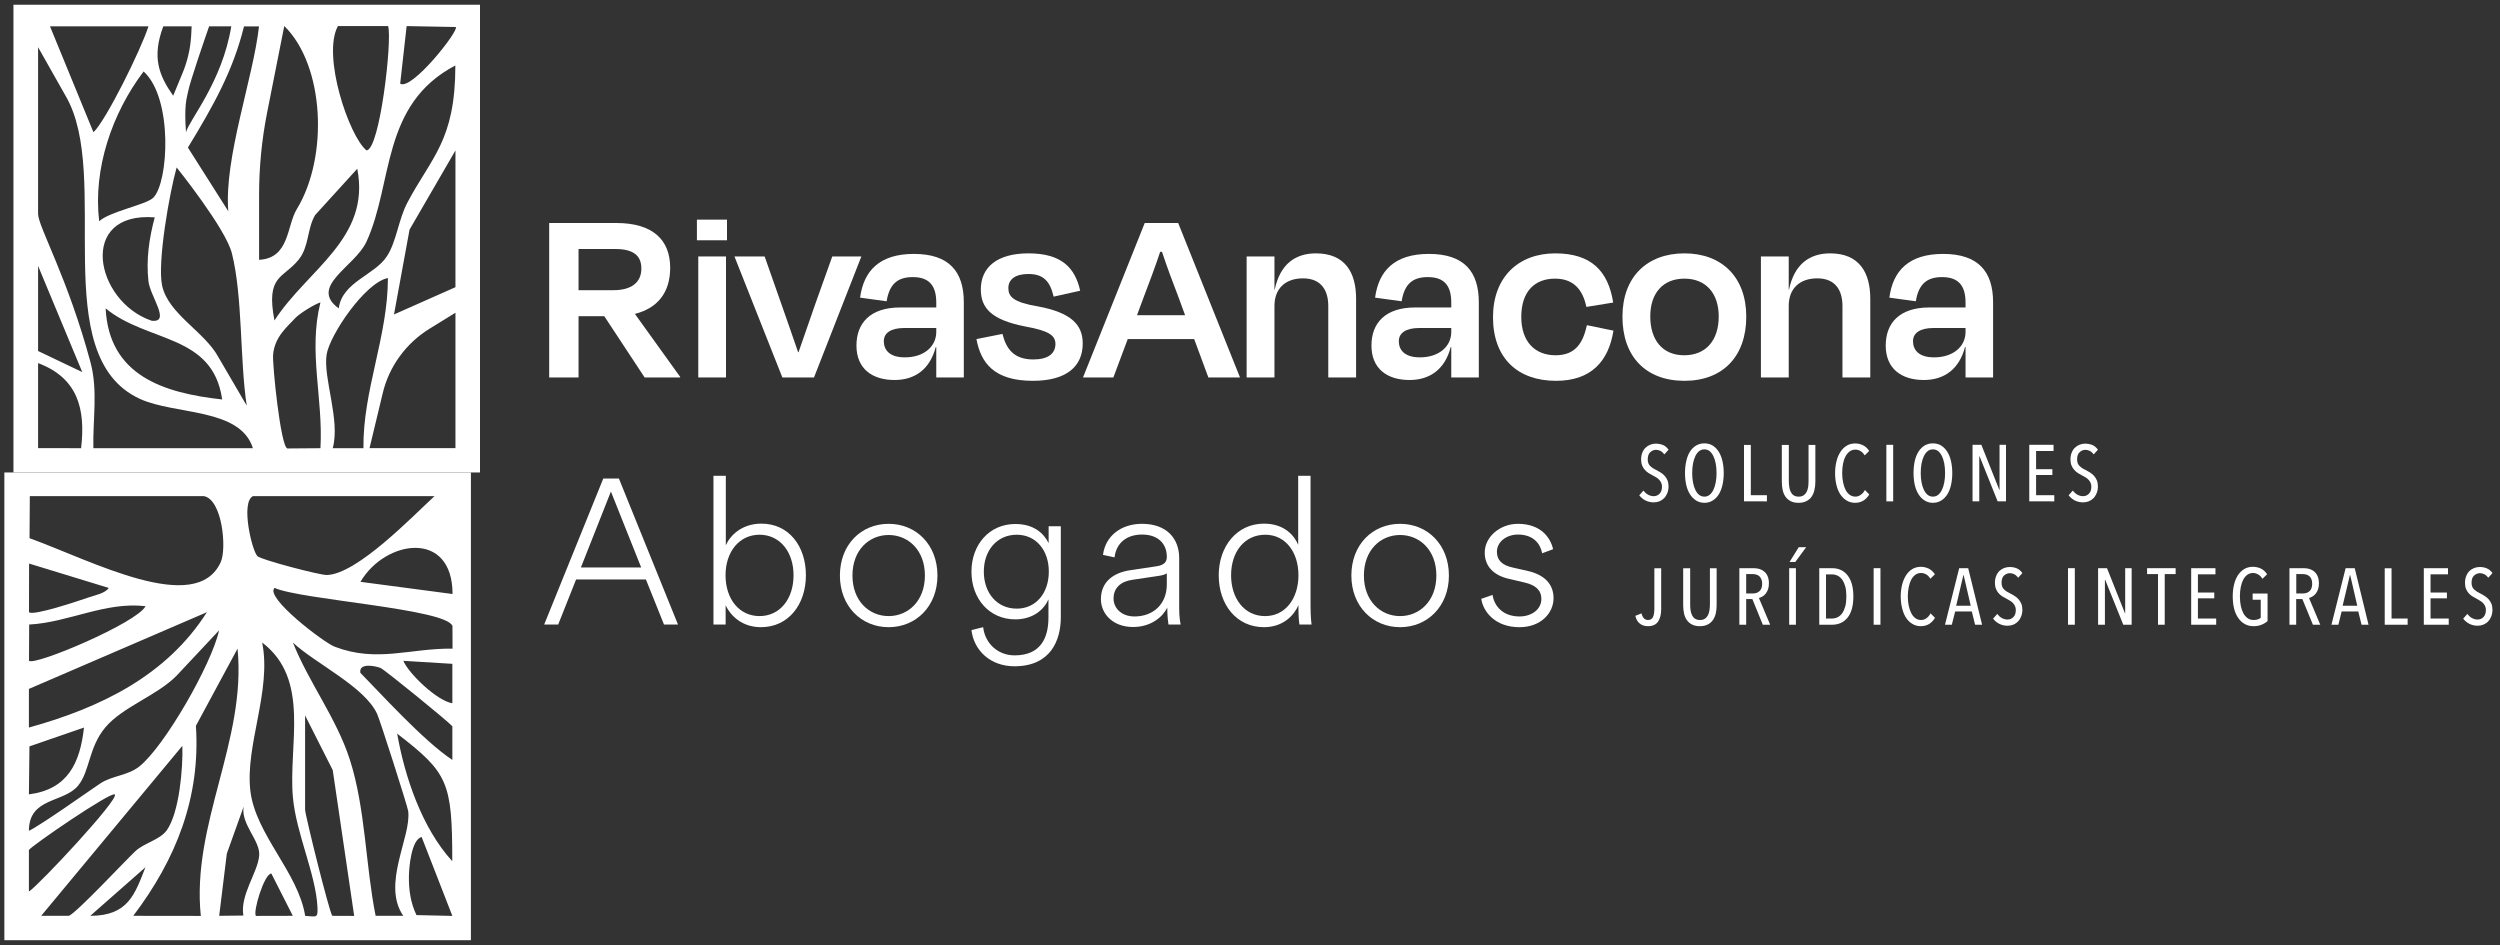<svg version="1.2" xmlns="http://www.w3.org/2000/svg" viewBox="0 0 275 104" width="275" height="104">
	<rect x="0" y="0" width="275" height="104" fill="#333333" stroke="none"/>
	<style>
		.s0 { fill: #ffffff } 
	</style>
	<g id="&lt;Group&gt;">
		<path id="&lt;Compound Path&gt;" fill-rule="evenodd" class="s0" d="m0.48 103.42v-51.45h51.32v51.45zm45.33-2.76l3.95 0.09-3.38-8.68c-1.16 0.3-1.39 3.43-1.4 4.34-0.02 1.48 0.19 2.91 0.83 4.25zm-13.59-29.98c1.75 4.39 4.79 8.32 6.25 12.84 1.74 5.38 1.74 11.73 2.85 17.22h3.04c-2.41-3.49 0.92-8.72 0.54-11.53-0.08-0.56-3.09-9.97-3.41-10.67-1.37-3.01-6.82-5.56-9.27-7.86zm1.34 8.02v10.36c0 0.57 2.65 11.23 2.99 11.68l2.41 0.01-2.36-16.04zm0.01 22.05c1.23 0.05 1.41 0.33 1.35-0.99-0.18-3.59-2.35-8.12-2.7-12.05-0.52-5.77 1.97-12.97-3.38-17.03 1.06 5.29-1.89 11.32-1.3 16.31 0.56 4.79 5.26 8.96 6.03 13.76zm-5.41 0l4.05-0.01-2.36-4.65c-0.79 0-2.07 4.3-1.69 4.66zm-4.05-0.01l2.66-0.03c-0.38-2.27 1.58-4.73 1.74-6.58 0.15-1.66-2.03-3.44-1.71-5.4l-1.85 5.17zm-9.45 0l7.43 0.01c-1.05-10.12 5.04-19.27 4.04-29.4l-4.58 8.49c0.52 7.9-2.19 14.69-6.89 20.9zm-10.13 0c1.43 0 1.23 0 3.05 0 0.86-0.34 6.24-6.11 7.31-7.11 0.94-0.89 2.68-1.24 3.44-2.28 1.4-1.93 1.81-6.91 1.73-9.31zm5.4 0c4.18 0 4.9-2.38 6.07-5.34zm2.7-13.35c-0.4-0.37-9.17 5.65-9.45 6.11 0 2.15 0 1.9 0 4.57 1.1-0.7 9.97-10.19 9.45-10.68zm31.06-6.69c0.83 4.76 2.74 10.41 6.06 14.03 0-8.74-0.47-9.71-6.06-14.03zm-40.51 10.69c1.35-0.64 6.86-4.56 7.88-5.23 1.29-0.84 2.99-0.85 4.23-1.82 2.78-2.17 8-11.29 8.81-15l-4.71 5.02c-2.17 2.18-5.88 3.38-7.8 5.65-1.85 2.2-1.69 4.8-2.99 6.4-1.57 1.93-5.42 1.27-5.42 4.98zm0-4.01c4.29-0.55 5.62-3.45 6.06-7.35l-6 2.07zm36.46-13.37c2.04 2.06 6.98 7.53 10.12 9.58 0-2.21 0-2.01 0-3.7-0.47-0.55-7.45-6.22-7.89-6.41-0.53-0.22-2.43-0.62-2.23 0.53zm-36.46 6.02c7.87-2.18 15.14-5.7 19.58-12.69l-19.58 8.44zm41.19-7.34c0.56 1.37 3.69 4.4 5.39 4.67v-4.34zm-41.18-0.01c0.57 0.61 11.88-4.16 12.82-6-4.43-0.52-8.43 1.78-12.8 2.02zm27.01-8.01c-1.11 1.04 5.43 6.02 6.62 6.47 4.66 1.78 8.28 0.15 12.96 0.21 0-1.19-0.01-1.4-0.01-2.49-0.66-1.9-16.67-2.88-19.57-4.19zm-27.01 2.67c0.45 0.44 5.44-1.24 6.54-1.62 0.65-0.22 1.87-0.46 2.23-1.05l-8.76-2.68zm0.09-12.77l-0.03 4.63c6.78 2.45 18.35 8.65 21.04 2.61 0.66-1.48 0.17-6.87-1.87-7.24zm36.37 9.43l10.13 1.34c0-7.11-7.4-5.98-10.13-1.34zm8.15-9.43h-19.97c-1.38 0.67-0.12 6 0.49 6.61 0.4 0.39 6.85 2.09 7.64 2.07 3.31-0.09 9.38-6.41 11.84-8.68z"/>
		<path id="&lt;Compound Path&gt;" fill-rule="evenodd" class="s0" d="m52.8 0.52v51.45h-51.32v-51.45zm-36.47 2.38c-4.53 0-8.05 0-10.83 0l4.78 11.65c1.38-1.3 5.21-9.04 6.05-11.65zm4.75 0c-1.87 0-1.54 0-3.12 0-1.27 3.39-0.49 5.38 1.09 7.63l1.03-2.49q0.83-2.01 0.95-4.17zm-0.62 11.65c0.31-1.31 3.98-5.51 4.98-11.65-1.53 0-1.05 0-2.44 0-0.45 1.32-2.08 5.97-2.33 7.26-0.13 0.69-0.43 1.4-0.21 4.39zm4.65 8.68c-0.47-5.88 2.74-14.61 3.38-20.33-0.95 0-0.81 0-1.65 0-1.18 4.81-3.33 8.68-6.17 13.33zm3.39 5.35c3.36-0.18 3.02-3.71 4.15-5.58 3.51-5.76 3.05-15.81-1.38-20.14l-1.89 9.54q-0.88 4.48-0.88 9.05zm8.67-25.71c-1.77 3.24 1.22 12.1 3.14 13.67 1.47-0.01 2.86-12.22 2.38-13.67-2.06 0-3.4 0-5.52 0zm12.96 0.1l-5.4-0.1-0.71 6.33c1.24 0.83 6.55-5.9 6.11-6.23zm-22.31 46.33c-1.4-4.45-8.52-3.64-12.42-5.42-10.37-4.74-3.04-24.56-8.18-33.33l-3.03-5.36v18.34c0 1.39 3.29 7.06 5.78 16.38 0.81 3.06 0.23 6.25 0.3 9.39zm9.44-15.38c0.39-2.93 3.97-3.64 5.32-5.76 1.02-1.57 1.26-4.01 2.21-5.83 2.66-5.05 5.3-6.83 5.3-15.13-8.2 4.3-6.81 12.93-9.78 19.39-1.26 2.74-6.39 4.91-3.05 7.33zm-20.4-12.17c1.69-1.69 2.19-10.93-1.06-13.89-3.47 4.58-5.58 10.72-4.89 16.48 1.15-1.08 5.18-1.82 5.95-2.59zm33.24 9.84v-15.04l-5.05 8.71-1.71 9.33zm-30.67-13.17c-0.77 2.71-2.16 10.51-1.59 13.03 0.71 3.14 4.69 5.03 6.21 7.88l3.09 5.29c-0.77-5.08-0.43-11.95-1.63-16.75-0.68-2.74-6.08-9.45-6.08-9.45zm19.87 0.14l-4.64 5.1c-0.89 1.52-0.65 3.46-1.8 4.89-1.71 2.12-3.64 1.68-2.67 6.7 3.65-5.64 10.61-9.03 9.11-16.69zm-22.28 5.35c-8.52-0.67-6.59 9.25-0.34 11.37 2.15 0.24-0.15-2.65-0.35-4.34-0.27-2.37 0.08-4.75 0.69-7.03zm-12.83 5.34v9.36l4.86 2.32zm35.79 20.05c-0.08-6.34 2.69-12.28 2.69-18.72-2.53 0.51-6.41 6.3-6.74 8.41-0.41 2.58 1.53 7.23 0.67 10.31zm-4.73-16.04c-0.8 0.27-2.38 1.29-2.78 1.74-0.79 0.88-2.27 2.01-2.43 4.03-0.09 1.07 0.83 10.11 1.57 10.3l3.64-0.03c0.31-5.52-1.36-10.6 0-16.04zm-10.81 10.68c-1.04-7.25-8.19-6.21-12.82-10.02 0.37 7.41 6.39 9.31 12.82 10.02zm25.66-9.54l-2.87 1.77c-2.58 1.6-4.43 4.14-5.13 7.08l-1.45 6.04h9.45zm-45.91 5.54v9.35l4.73 0.01c0.51-4.32-0.36-7.72-4.73-9.36z"/>
		<g id="&lt;Group&gt;">
			<path id="&lt;Compound Path&gt;" fill-rule="evenodd" class="s0" d="m66.47 34.78h-2.83v6.74h-3.23v-16.99h7.39c3.99 0 5.92 1.84 5.92 4.93 0 2.72-1.39 4.44-3.88 5.07l4.98 6.93v0.06h-3.91zm-2.83-7.39v4.53h3.85c1.96 0 3.06-0.85 3.06-2.38 0-1.36-0.79-2.15-2.89-2.15z"/>
			<path id="&lt;Compound Path&gt;" class="s0" d="m76.66 26.43v-2.27h3.31v2.27zm0.15 15.09v-13.31h3.05v13.31z"/>
			<path id="&lt;Compound Path&gt;" class="s0" d="m86.06 41.52l-5.27-13.31h3.32l1.81 5.15c0.62 1.79 1.3 3.68 1.87 5.38h0.05c0.6-1.7 1.25-3.59 1.87-5.38l1.84-5.15h3.2l-5.21 13.31z"/>
			<path id="&lt;Compound Path&gt;" fill-rule="evenodd" class="s0" d="m102.99 38.18h-0.06c-0.62 2.38-2.23 3.62-4.53 3.62-2.46 0-4.19-1.24-4.19-3.79 0-2.44 1.48-4.19 4.82-4.19h3.96v-0.54c0-1.81-0.74-2.8-2.58-2.8-1.64 0-2.57 0.73-2.88 2.66l-2.92-0.4c0.4-2.97 2.15-4.81 5.92-4.81 3.85 0 5.49 1.92 5.49 5.32v8.27h-3.03zm0-1.67v-0.43h-3.51c-1.47 0-2.26 0.54-2.26 1.45 0 0.93 0.59 1.78 2.32 1.78 2.09 0 3.45-1.19 3.45-2.8z"/>
			<path id="&lt;Compound Path&gt;" class="s0" d="m107.41 37.3l2.86-0.57c0.42 1.67 1.27 2.81 3.39 2.81 1.62 0 2.41-0.63 2.44-1.67 0-0.97-0.68-1.48-3.34-1.96-3.6-0.71-4.87-1.95-4.87-4.07 0-2.41 1.75-3.97 5.24-3.97 3.62 0 5.12 1.56 5.69 4.11l-2.92 0.65c-0.4-1.76-1.19-2.49-2.77-2.49-1.45 0-2.21 0.59-2.21 1.55 0 0.94 0.54 1.56 3.23 2.01 3.7 0.68 4.95 2.04 4.95 4.08 0 2.49-1.73 4.11-5.49 4.11-4.28 0-5.72-1.99-6.2-4.59z"/>
			<path id="&lt;Compound Path&gt;" fill-rule="evenodd" class="s0" d="m131.36 37.3h-7.31l-1.58 4.22h-3.34l6.79-16.99h3.68l6.8 16.99h-3.48zm-6.29-2.63h5.29l-0.73-1.99c-0.62-1.61-1.28-3.37-1.81-4.98h-0.2c-0.54 1.61-1.19 3.37-1.81 4.98z"/>
			<path id="&lt;Compound Path&gt;" class="s0" d="m140.19 41.52h-3.06v-13.31h3.06v3.65h0.03c0.59-2.83 2.29-3.99 4.53-3.99 3.2 0 4.42 2.1 4.42 4.98v8.67h-3.06v-7.87c0-1.62-0.71-3.03-2.78-3.03-1.95 0-3.14 1.13-3.14 3.03z"/>
			<path id="&lt;Compound Path&gt;" fill-rule="evenodd" class="s0" d="m159.64 38.18h-0.06c-0.62 2.38-2.23 3.62-4.53 3.62-2.46 0-4.19-1.24-4.19-3.79 0-2.44 1.48-4.19 4.82-4.19h3.96v-0.54c0-1.81-0.73-2.8-2.58-2.8-1.64 0-2.57 0.73-2.88 2.66l-2.92-0.4c0.4-2.97 2.15-4.81 5.92-4.81 3.85 0 5.49 1.92 5.49 5.32v8.27h-3.03zm0-1.67v-0.43h-3.51c-1.47 0-2.26 0.54-2.26 1.45 0 0.93 0.59 1.78 2.32 1.78 2.09 0 3.45-1.19 3.45-2.8z"/>
			<path id="&lt;Compound Path&gt;" class="s0" d="m171.05 30.65c-2.18 0-3.71 1.36-3.71 4.21 0 2.72 1.5 4.22 3.77 4.22 2.23 0 3.03-1.41 3.45-3.31l2.92 0.6c-0.54 3.39-2.47 5.52-6.32 5.52-4.19 0-6.93-2.47-6.93-7 0-4.41 2.8-7.02 6.85-7.02 3.99 0 5.83 1.98 6.37 5.41l-2.95 0.48c-0.39-1.87-1.38-3.11-3.45-3.11z"/>
			<path id="&lt;Compound Path&gt;" fill-rule="evenodd" class="s0" d="m178.47 34.84c0-4.39 2.72-6.97 6.82-6.97 4.08 0 6.8 2.58 6.8 6.97 0 4.36-2.58 7.05-6.8 7.05-4.27 0-6.82-2.69-6.82-7.05zm3.06-0.03c0 2.57 1.33 4.27 3.73 4.27 2.44 0 3.8-1.7 3.8-4.27 0-2.55-1.42-4.16-3.77-4.16-2.38 0-3.76 1.61-3.76 4.16z"/>
			<path id="&lt;Compound Path&gt;" class="s0" d="m196.76 41.52h-3.06v-13.31h3.06v3.65h0.03c0.59-2.83 2.29-3.99 4.53-3.99 3.19 0 4.41 2.1 4.41 4.98v8.67h-3.06v-7.87c0-1.62-0.7-3.03-2.77-3.03-1.95 0-3.14 1.13-3.14 3.03z"/>
			<path id="&lt;Compound Path&gt;" fill-rule="evenodd" class="s0" d="m216.21 38.18h-0.06c-0.62 2.38-2.24 3.62-4.53 3.62-2.46 0-4.19-1.24-4.19-3.79 0-2.44 1.47-4.19 4.81-4.19h3.97v-0.54c0-1.81-0.74-2.8-2.58-2.8-1.64 0-2.58 0.73-2.89 2.66l-2.91-0.4c0.39-2.97 2.15-4.81 5.91-4.81 3.85 0 5.5 1.92 5.5 5.32v8.27h-3.03zm0-1.67v-0.43h-3.51c-1.48 0-2.27 0.54-2.27 1.45 0 0.93 0.6 1.78 2.32 1.78 2.1 0 3.46-1.19 3.46-2.8z"/>
			<path id="&lt;Compound Path&gt;" fill-rule="evenodd" class="s0" d="m71.05 63.74h-7.68l-1.97 4.96h-1.54l6.5-16.06h1.72l6.5 16.06h-1.54zm-7.15-1.32h6.63l-3.33-8.35z"/>
			<path id="&lt;Compound Path&gt;" fill-rule="evenodd" class="s0" d="m78.48 68.7v-16.36h1.36v7.64c0.47-1.07 1.74-2.38 3.92-2.38 3.01 0 4.89 2.47 4.89 5.68 0 3.22-1.93 5.71-4.94 5.71-2.08 0-3.33-1.24-3.89-2.4v2.11zm8.81-5.42c0-2.6-1.52-4.46-3.74-4.46-2.22 0-3.74 1.86-3.74 4.46 0 2.63 1.52 4.49 3.74 4.49 2.22 0 3.74-1.86 3.74-4.49z"/>
			<path id="&lt;Compound Path&gt;" fill-rule="evenodd" class="s0" d="m92.39 63.31c0-3.4 2.33-5.69 5.36-5.69 3.02 0 5.37 2.29 5.37 5.69 0 3.37-2.35 5.68-5.37 5.68-3.01 0-5.36-2.31-5.36-5.68zm5.36 4.46c2.13 0 3.99-1.65 3.99-4.46 0-2.83-1.86-4.46-3.99-4.46-2.13 0-3.98 1.63-3.98 4.46 0 2.81 1.85 4.46 3.98 4.46z"/>
			<path id="&lt;Compound Path&gt;" fill-rule="evenodd" class="s0" d="m108.15 68.99c0.18 1.7 1.54 3.1 3.46 3.1 2.86 0 3.72-1.92 3.72-4.16v-2c-0.48 1.11-1.68 2.2-3.65 2.2-2.83 0-4.82-2.24-4.82-5.25 0-2.95 1.95-5.24 4.82-5.24 2.02 0 3.13 1 3.67 2.11v-1.86h1.34v10.01c0 2.52-1.11 5.39-5.1 5.39-2.63 0-4.46-1.72-4.73-3.98zm7.22-6.12c0-2.33-1.4-4.05-3.53-4.05-2.15 0-3.62 1.7-3.62 4.05 0 2.36 1.45 4.08 3.62 4.08 2.13 0 3.53-1.72 3.53-4.08z"/>
			<path id="&lt;Compound Path&gt;" fill-rule="evenodd" class="s0" d="m121.1 65.91c0-1.83 1.27-2.9 3.24-3.19l2.88-0.43c0.93-0.14 1.13-0.55 1.13-1.04 0-1.43-0.95-2.45-2.72-2.45-1.72 0-2.85 0.95-3.03 2.51l-1.27-0.27c0.25-2.06 1.97-3.42 4.28-3.42 2.81 0 4.1 1.7 4.1 3.76v5.46c0 0.86 0.07 1.4 0.16 1.86h-1.34c-0.04-0.25-0.13-0.98-0.13-1.86-0.5 1.02-1.79 2.13-3.76 2.13-2.27 0-3.54-1.5-3.54-3.06zm7.25-1.63v-1.22c-0.07 0.07-0.36 0.2-0.79 0.27l-3.01 0.45c-1.27 0.18-2.06 0.89-2.06 2.06 0 1 0.81 1.97 2.31 1.97 2.06 0 3.55-1.36 3.55-3.53z"/>
			<path id="&lt;Compound Path&gt;" fill-rule="evenodd" class="s0" d="m142.83 66.57c-0.48 1.11-1.68 2.42-3.79 2.42-3.03 0-4.98-2.49-4.98-5.71 0-3.17 1.99-5.68 4.98-5.68 2.31 0 3.38 1.4 3.76 2.33v-7.59h1.36v14.3c0 1.15 0.09 1.94 0.11 2.06h-1.33c-0.05-0.27-0.11-0.93-0.11-1.7zm-3.67 1.2c2.24 0 3.67-1.95 3.67-4.49 0-2.55-1.43-4.46-3.65-4.46-2.27 0-3.76 1.86-3.76 4.46 0 2.54 1.45 4.49 3.74 4.49z"/>
			<path id="&lt;Compound Path&gt;" fill-rule="evenodd" class="s0" d="m148.65 63.31c0-3.4 2.33-5.69 5.36-5.69 3.02 0 5.37 2.29 5.37 5.69 0 3.37-2.35 5.68-5.37 5.68-3.01 0-5.36-2.31-5.36-5.68zm5.36 4.46c2.13 0 3.99-1.65 3.99-4.46 0-2.83-1.86-4.46-3.99-4.46-2.13 0-3.98 1.63-3.98 4.46 0 2.81 1.85 4.46 3.98 4.46z"/>
			<path id="&lt;Compound Path&gt;" class="s0" d="m164.18 65.44c0.21 1.31 1.2 2.37 2.97 2.37 1.34 0 2.4-0.79 2.4-1.92 0-1-0.68-1.54-1.83-1.81l-1.75-0.41c-1.58-0.36-2.65-1.31-2.65-2.88 0-1.74 1.68-3.17 3.65-3.17 2.51 0 3.58 1.5 3.87 2.79l-1.2 0.45c-0.2-1.04-0.95-2.06-2.67-2.06-1.22 0-2.31 0.77-2.31 1.9 0 0.93 0.59 1.47 1.7 1.72l1.72 0.39c1.79 0.41 2.81 1.43 2.81 2.99 0 1.61-1.36 3.19-3.76 3.19-2.65 0-3.99-1.7-4.19-3.12z"/>
		</g>
		<g id="&lt;Group&gt;">
			<path id="&lt;Compound Path&gt;" class="s0" d="m181.91 55.26q-0.47 0-0.89-0.2-0.42-0.21-0.7-0.58l0.46-0.52q0.24 0.32 0.53 0.47 0.3 0.15 0.59 0.15 0.39 0 0.65-0.27 0.27-0.27 0.27-0.78 0-0.25-0.09-0.43-0.08-0.18-0.22-0.32-0.13-0.15-0.31-0.26-0.18-0.11-0.38-0.21-0.23-0.13-0.47-0.27-0.23-0.14-0.41-0.35-0.19-0.2-0.3-0.48-0.12-0.27-0.12-0.67 0-0.43 0.14-0.76 0.13-0.33 0.36-0.54 0.23-0.22 0.52-0.33 0.29-0.11 0.61-0.11 0.42 0.01 0.78 0.15 0.35 0.15 0.61 0.52l-0.46 0.51q-0.21-0.27-0.43-0.38-0.23-0.12-0.49-0.12-0.34 0-0.62 0.25-0.29 0.25-0.29 0.81 0 0.46 0.27 0.72 0.27 0.26 0.67 0.44 0.24 0.12 0.49 0.28 0.24 0.15 0.43 0.36 0.19 0.21 0.31 0.49 0.12 0.28 0.12 0.67 0 0.4-0.13 0.73-0.13 0.33-0.35 0.56-0.22 0.23-0.51 0.35-0.3 0.12-0.64 0.12z"/>
			<path id="&lt;Compound Path&gt;" fill-rule="evenodd" class="s0" d="m189.61 52.04q0 0.71-0.14 1.32-0.14 0.6-0.41 1.03-0.27 0.43-0.67 0.67-0.39 0.25-0.9 0.25-0.51 0-0.91-0.25-0.39-0.24-0.67-0.67-0.28-0.43-0.42-1.03-0.14-0.61-0.14-1.32 0-0.71 0.14-1.32 0.13-0.6 0.4-1.03 0.27-0.43 0.68-0.68 0.4-0.24 0.92-0.24 0.51 0 0.9 0.24 0.4 0.25 0.67 0.68 0.27 0.43 0.41 1.03 0.14 0.61 0.14 1.32zm-0.79 0q0-0.57-0.09-1.05-0.09-0.48-0.26-0.82-0.17-0.35-0.42-0.55-0.25-0.19-0.56-0.19-0.33 0-0.58 0.19-0.25 0.2-0.42 0.55-0.17 0.34-0.26 0.82-0.09 0.48-0.09 1.05 0 0.56 0.09 1.03 0.09 0.47 0.26 0.82 0.17 0.35 0.42 0.55 0.25 0.19 0.58 0.19 0.31 0 0.56-0.19 0.25-0.2 0.42-0.55 0.17-0.35 0.26-0.82 0.09-0.47 0.09-1.03z"/>
			<path id="&lt;Compound Path&gt;" class="s0" d="m191.84 55.15v-6.21h0.75v5.53h1.77v0.68z"/>
			<path id="&lt;Compound Path&gt;" class="s0" d="m199.59 53.89q-0.09 0.42-0.31 0.74-0.21 0.31-0.57 0.49-0.35 0.19-0.87 0.19-0.53 0-0.88-0.19-0.35-0.18-0.56-0.49-0.22-0.32-0.31-0.74-0.09-0.43-0.09-0.9v-4.05h0.77v3.97q0 0.34 0.05 0.65 0.04 0.31 0.16 0.55 0.12 0.24 0.33 0.38 0.22 0.14 0.55 0.14 0.32 0 0.53-0.14 0.21-0.14 0.34-0.38 0.12-0.24 0.17-0.55 0.04-0.31 0.04-0.65v-3.97h0.75v4.05q0 0.47-0.1 0.9z"/>
			<path id="&lt;Compound Path&gt;" class="s0" d="m204.06 55.31q-0.53 0-0.94-0.26-0.41-0.25-0.7-0.69-0.28-0.44-0.42-1.04-0.14-0.6-0.14-1.28 0-0.68 0.15-1.28 0.14-0.6 0.43-1.04 0.28-0.44 0.69-0.69 0.4-0.25 0.93-0.25 0.46 0 0.86 0.19 0.4 0.19 0.69 0.63l-0.49 0.49q-0.23-0.35-0.49-0.49-0.26-0.14-0.54-0.14-0.36 0-0.63 0.2-0.27 0.2-0.45 0.54-0.19 0.35-0.28 0.82-0.09 0.48-0.09 1.02 0 0.55 0.1 1.02 0.09 0.47 0.27 0.82 0.18 0.35 0.46 0.55 0.27 0.2 0.63 0.2 0.3 0 0.57-0.19 0.28-0.18 0.47-0.54l0.48 0.49q-0.55 0.92-1.56 0.92z"/>
			<path id="&lt;Compound Path&gt;" class="s0" d="m207.5 55.15v-6.22h0.75v6.22z"/>
			<path id="&lt;Compound Path&gt;" fill-rule="evenodd" class="s0" d="m214.75 52.04q0 0.71-0.14 1.32-0.14 0.6-0.41 1.03-0.28 0.43-0.67 0.67-0.4 0.25-0.91 0.25-0.5 0-0.9-0.25-0.4-0.24-0.67-0.67-0.28-0.43-0.42-1.03-0.14-0.61-0.14-1.32 0-0.71 0.13-1.32 0.14-0.6 0.41-1.03 0.27-0.43 0.67-0.68 0.4-0.24 0.92-0.24 0.51 0 0.91 0.24 0.39 0.25 0.67 0.68 0.27 0.43 0.41 1.03 0.14 0.61 0.14 1.32zm-0.79 0q0-0.57-0.09-1.05-0.09-0.48-0.26-0.82-0.17-0.35-0.42-0.55-0.25-0.19-0.57-0.19-0.32 0-0.57 0.19-0.25 0.2-0.42 0.55-0.17 0.34-0.26 0.82-0.09 0.48-0.09 1.05 0 0.56 0.09 1.03 0.09 0.47 0.26 0.82 0.17 0.35 0.42 0.55 0.25 0.19 0.57 0.19 0.32 0 0.57-0.19 0.25-0.2 0.42-0.55 0.17-0.35 0.26-0.82 0.09-0.47 0.09-1.03z"/>
			<path id="&lt;Compound Path&gt;" class="s0" d="m219.74 55.15l-1.98-4.94h-0.04v4.94h-0.74v-6.22h0.97l1.98 4.97h0.02v-4.97h0.71v6.22z"/>
			<path id="&lt;Compound Path&gt;" class="s0" d="m223.22 55.15v-6.22h2.67v0.68h-1.92v2h1.79v0.64h-1.79v2.22h2v0.68z"/>
			<path id="&lt;Compound Path&gt;" class="s0" d="m229.14 55.26q-0.47 0-0.89-0.2-0.42-0.21-0.7-0.58l0.46-0.52q0.24 0.32 0.53 0.47 0.3 0.15 0.59 0.15 0.39 0 0.65-0.27 0.27-0.27 0.27-0.78 0-0.25-0.09-0.43-0.08-0.18-0.22-0.32-0.13-0.15-0.31-0.26-0.18-0.11-0.38-0.21-0.23-0.13-0.47-0.27-0.23-0.14-0.41-0.35-0.19-0.2-0.3-0.48-0.12-0.27-0.12-0.67 0-0.43 0.14-0.76 0.13-0.33 0.36-0.54 0.23-0.22 0.52-0.33 0.29-0.11 0.61-0.11 0.42 0.01 0.78 0.15 0.35 0.15 0.61 0.52l-0.46 0.51q-0.21-0.27-0.43-0.38-0.23-0.12-0.49-0.12-0.34 0-0.62 0.25-0.29 0.25-0.29 0.81 0 0.46 0.27 0.72 0.27 0.26 0.67 0.44 0.24 0.12 0.49 0.28 0.24 0.15 0.43 0.36 0.19 0.21 0.31 0.49 0.12 0.28 0.12 0.67 0 0.4-0.13 0.73-0.13 0.33-0.35 0.56-0.22 0.23-0.51 0.35-0.3 0.12-0.64 0.12z"/>
			<path id="&lt;Compound Path&gt;" class="s0" d="m182.39 68.37q-0.34 0.51-1.11 0.51-0.56 0-0.92-0.3-0.35-0.29-0.47-0.84l0.68-0.27q0.07 0.34 0.25 0.53 0.18 0.2 0.45 0.2 0.39 0 0.55-0.31 0.16-0.31 0.16-0.96v-4.42h0.75v4.49q0 0.87-0.34 1.37z"/>
			<path id="&lt;Compound Path&gt;" class="s0" d="m188.74 67.46q-0.1 0.42-0.31 0.73-0.22 0.32-0.57 0.5-0.36 0.19-0.88 0.19-0.52 0-0.87-0.19-0.35-0.18-0.57-0.5-0.21-0.31-0.3-0.73-0.09-0.43-0.09-0.9v-4.05h0.77v3.97q0 0.34 0.04 0.65 0.05 0.31 0.17 0.55 0.11 0.23 0.33 0.38 0.21 0.14 0.54 0.14 0.33 0 0.54-0.14 0.21-0.15 0.33-0.38 0.13-0.24 0.17-0.55 0.05-0.31 0.05-0.65v-3.97h0.74v4.05q0 0.47-0.09 0.9z"/>
			<path id="&lt;Compound Path&gt;" fill-rule="evenodd" class="s0" d="m193.91 68.72l-1.15-2.82h-0.68v2.82h-0.75v-6.22h1.57q0.31 0 0.62 0.08 0.3 0.09 0.54 0.29 0.24 0.19 0.38 0.52 0.14 0.32 0.14 0.78 0 0.39-0.1 0.67-0.11 0.28-0.26 0.47-0.16 0.2-0.36 0.31-0.2 0.11-0.38 0.16l1.24 2.94zm-0.07-4.51q0-0.31-0.1-0.51-0.09-0.21-0.23-0.33-0.14-0.11-0.33-0.17-0.19-0.05-0.38-0.05h-0.72v2.13h0.74q0.47 0 0.74-0.27 0.28-0.27 0.28-0.8z"/>
			<path id="&lt;Compound Path&gt;" class="s0" d="m196.81 68.72v-6.22h0.74v6.22zm0.67-6.9h-0.63l1.01-1.63h0.82z"/>
			<path id="&lt;Compound Path&gt;" fill-rule="evenodd" class="s0" d="m203.87 65.62q0 1.51-0.63 2.31-0.63 0.79-1.72 0.79h-1.4v-6.22h1.41q1.09 0 1.71 0.8 0.63 0.8 0.63 2.32zm-0.77-0.01q0-0.64-0.12-1.1-0.13-0.45-0.34-0.75-0.22-0.3-0.51-0.44-0.3-0.14-0.63-0.14h-0.64v4.86h0.64q0.33 0 0.63-0.14 0.29-0.14 0.51-0.44 0.21-0.3 0.34-0.76 0.12-0.45 0.12-1.09z"/>
			<path id="&lt;Compound Path&gt;" class="s0" d="m206.1 68.72v-6.22h0.75v6.22z"/>
			<path id="&lt;Compound Path&gt;" class="s0" d="m211.29 68.88q-0.53 0-0.94-0.26-0.42-0.25-0.7-0.69-0.28-0.44-0.42-1.04-0.15-0.6-0.15-1.28 0-0.69 0.15-1.28 0.15-0.6 0.43-1.04 0.28-0.44 0.69-0.69 0.41-0.25 0.94-0.25 0.45 0 0.85 0.19 0.4 0.19 0.7 0.63l-0.5 0.49q-0.22-0.35-0.48-0.49-0.27-0.14-0.55-0.14-0.36 0-0.63 0.2-0.26 0.2-0.45 0.54-0.18 0.35-0.27 0.82-0.1 0.48-0.1 1.02 0 0.55 0.1 1.02 0.1 0.47 0.28 0.82 0.18 0.35 0.45 0.55 0.27 0.2 0.63 0.2 0.31 0 0.58-0.19 0.27-0.18 0.46-0.54l0.49 0.49q-0.55 0.92-1.56 0.92z"/>
			<path id="&lt;Compound Path&gt;" fill-rule="evenodd" class="s0" d="m217.26 68.72l-0.36-1.46h-1.83l-0.37 1.46h-0.75l1.56-6.22h0.99l1.53 6.22zm-1.26-5.46h-0.03l-0.79 3.37h1.6z"/>
			<path id="&lt;Compound Path&gt;" class="s0" d="m220.83 68.83q-0.47 0-0.89-0.2-0.42-0.21-0.7-0.58l0.46-0.52q0.24 0.32 0.53 0.47 0.3 0.15 0.59 0.15 0.39 0 0.65-0.27 0.27-0.27 0.27-0.78 0-0.25-0.09-0.43-0.08-0.18-0.22-0.33-0.13-0.14-0.31-0.25-0.19-0.11-0.38-0.22-0.23-0.12-0.47-0.26-0.23-0.14-0.42-0.35-0.18-0.2-0.29-0.48-0.12-0.28-0.12-0.67 0-0.43 0.14-0.76 0.13-0.33 0.36-0.55 0.23-0.21 0.52-0.32 0.29-0.11 0.61-0.11 0.42 0 0.78 0.15 0.35 0.15 0.61 0.52l-0.46 0.51q-0.21-0.27-0.43-0.38-0.23-0.12-0.49-0.12-0.34 0-0.63 0.25-0.28 0.25-0.28 0.8 0 0.47 0.27 0.73 0.27 0.26 0.66 0.44 0.25 0.12 0.5 0.28 0.24 0.15 0.43 0.36 0.19 0.21 0.31 0.49 0.12 0.28 0.12 0.67 0 0.4-0.13 0.73-0.13 0.33-0.35 0.56-0.22 0.23-0.51 0.35-0.3 0.12-0.64 0.12z"/>
			<path id="&lt;Compound Path&gt;" class="s0" d="m227.48 68.72v-6.22h0.75v6.22z"/>
			<path id="&lt;Compound Path&gt;" class="s0" d="m233.56 68.72l-1.99-4.94h-0.03v4.94h-0.75v-6.22h0.98l1.98 4.97h0.02v-4.97h0.71v6.22z"/>
			<path id="&lt;Compound Path&gt;" class="s0" d="m238.12 63.15v5.57h-0.74v-5.57h-1.2v-0.65h3.14v0.65z"/>
			<path id="&lt;Compound Path&gt;" class="s0" d="m241.03 68.72v-6.22h2.67v0.68h-1.93v2h1.8v0.64h-1.8v2.22h2.01v0.68z"/>
			<path id="&lt;Compound Path&gt;" class="s0" d="m248.77 68.72q-0.37 0.16-0.88 0.16-0.55 0-0.97-0.24-0.43-0.24-0.72-0.67-0.3-0.43-0.45-1.03-0.15-0.6-0.15-1.34 0-0.69 0.14-1.28 0.14-0.59 0.42-1.03 0.29-0.44 0.7-0.69 0.41-0.25 0.95-0.25 0.47 0 0.88 0.19 0.4 0.18 0.69 0.63l-0.51 0.5q-0.22-0.35-0.49-0.49-0.27-0.15-0.55-0.15-0.35 0-0.63 0.2-0.27 0.2-0.45 0.54-0.18 0.35-0.27 0.82-0.09 0.47-0.09 1.01 0 0.58 0.1 1.06 0.1 0.47 0.29 0.82 0.19 0.34 0.47 0.53 0.28 0.19 0.64 0.19 0.5 0 0.79-0.24v-1.99h-0.89v-0.68h1.64v3.03q-0.28 0.25-0.66 0.4z"/>
			<path id="&lt;Compound Path&gt;" fill-rule="evenodd" class="s0" d="m254.42 68.72l-1.16-2.82h-0.68v2.82h-0.74v-6.22h1.56q0.32 0 0.62 0.08 0.31 0.09 0.54 0.29 0.24 0.19 0.38 0.52 0.14 0.32 0.14 0.78 0 0.39-0.1 0.67-0.1 0.28-0.26 0.47-0.16 0.2-0.36 0.31-0.19 0.11-0.37 0.16l1.24 2.94zm-0.08-4.51q0-0.31-0.09-0.51-0.09-0.21-0.23-0.33-0.15-0.11-0.33-0.17-0.19-0.05-0.39-0.05h-0.71v2.13h0.74q0.46 0 0.74-0.27 0.27-0.27 0.27-0.8z"/>
			<path id="&lt;Compound Path&gt;" fill-rule="evenodd" class="s0" d="m259.77 68.72l-0.36-1.46h-1.83l-0.36 1.46h-0.76l1.56-6.22h1l1.52 6.22zm-1.25-5.46h-0.03l-0.8 3.37h1.61z"/>
			<path id="&lt;Compound Path&gt;" class="s0" d="m262.32 68.72v-6.21h0.75v5.53h1.77v0.68z"/>
			<path id="&lt;Compound Path&gt;" class="s0" d="m266.62 68.72v-6.22h2.66v0.68h-1.92v2h1.8v0.64h-1.8v2.22h2v0.68z"/>
			<path id="&lt;Compound Path&gt;" class="s0" d="m272.54 68.83q-0.47 0-0.89-0.2-0.42-0.21-0.7-0.58l0.46-0.52q0.24 0.32 0.53 0.47 0.3 0.15 0.59 0.15 0.38 0 0.65-0.27 0.26-0.27 0.27-0.78 0-0.25-0.09-0.43-0.08-0.18-0.22-0.33-0.14-0.14-0.32-0.25-0.18-0.11-0.37-0.22-0.24-0.12-0.47-0.26-0.23-0.14-0.42-0.35-0.18-0.2-0.3-0.48-0.11-0.28-0.11-0.67 0-0.43 0.14-0.76 0.13-0.33 0.36-0.55 0.22-0.21 0.52-0.32 0.29-0.11 0.61-0.11 0.42 0 0.77 0.15 0.36 0.15 0.62 0.52l-0.46 0.51q-0.21-0.27-0.43-0.38-0.23-0.12-0.49-0.12-0.34 0-0.63 0.25-0.29 0.25-0.29 0.8 0 0.47 0.27 0.73 0.28 0.26 0.67 0.44 0.25 0.12 0.49 0.28 0.25 0.15 0.44 0.36 0.19 0.21 0.31 0.49 0.12 0.28 0.12 0.67 0 0.4-0.13 0.73-0.13 0.33-0.35 0.56-0.22 0.23-0.52 0.35-0.29 0.12-0.63 0.12z"/>
		</g>
	</g>
</svg>